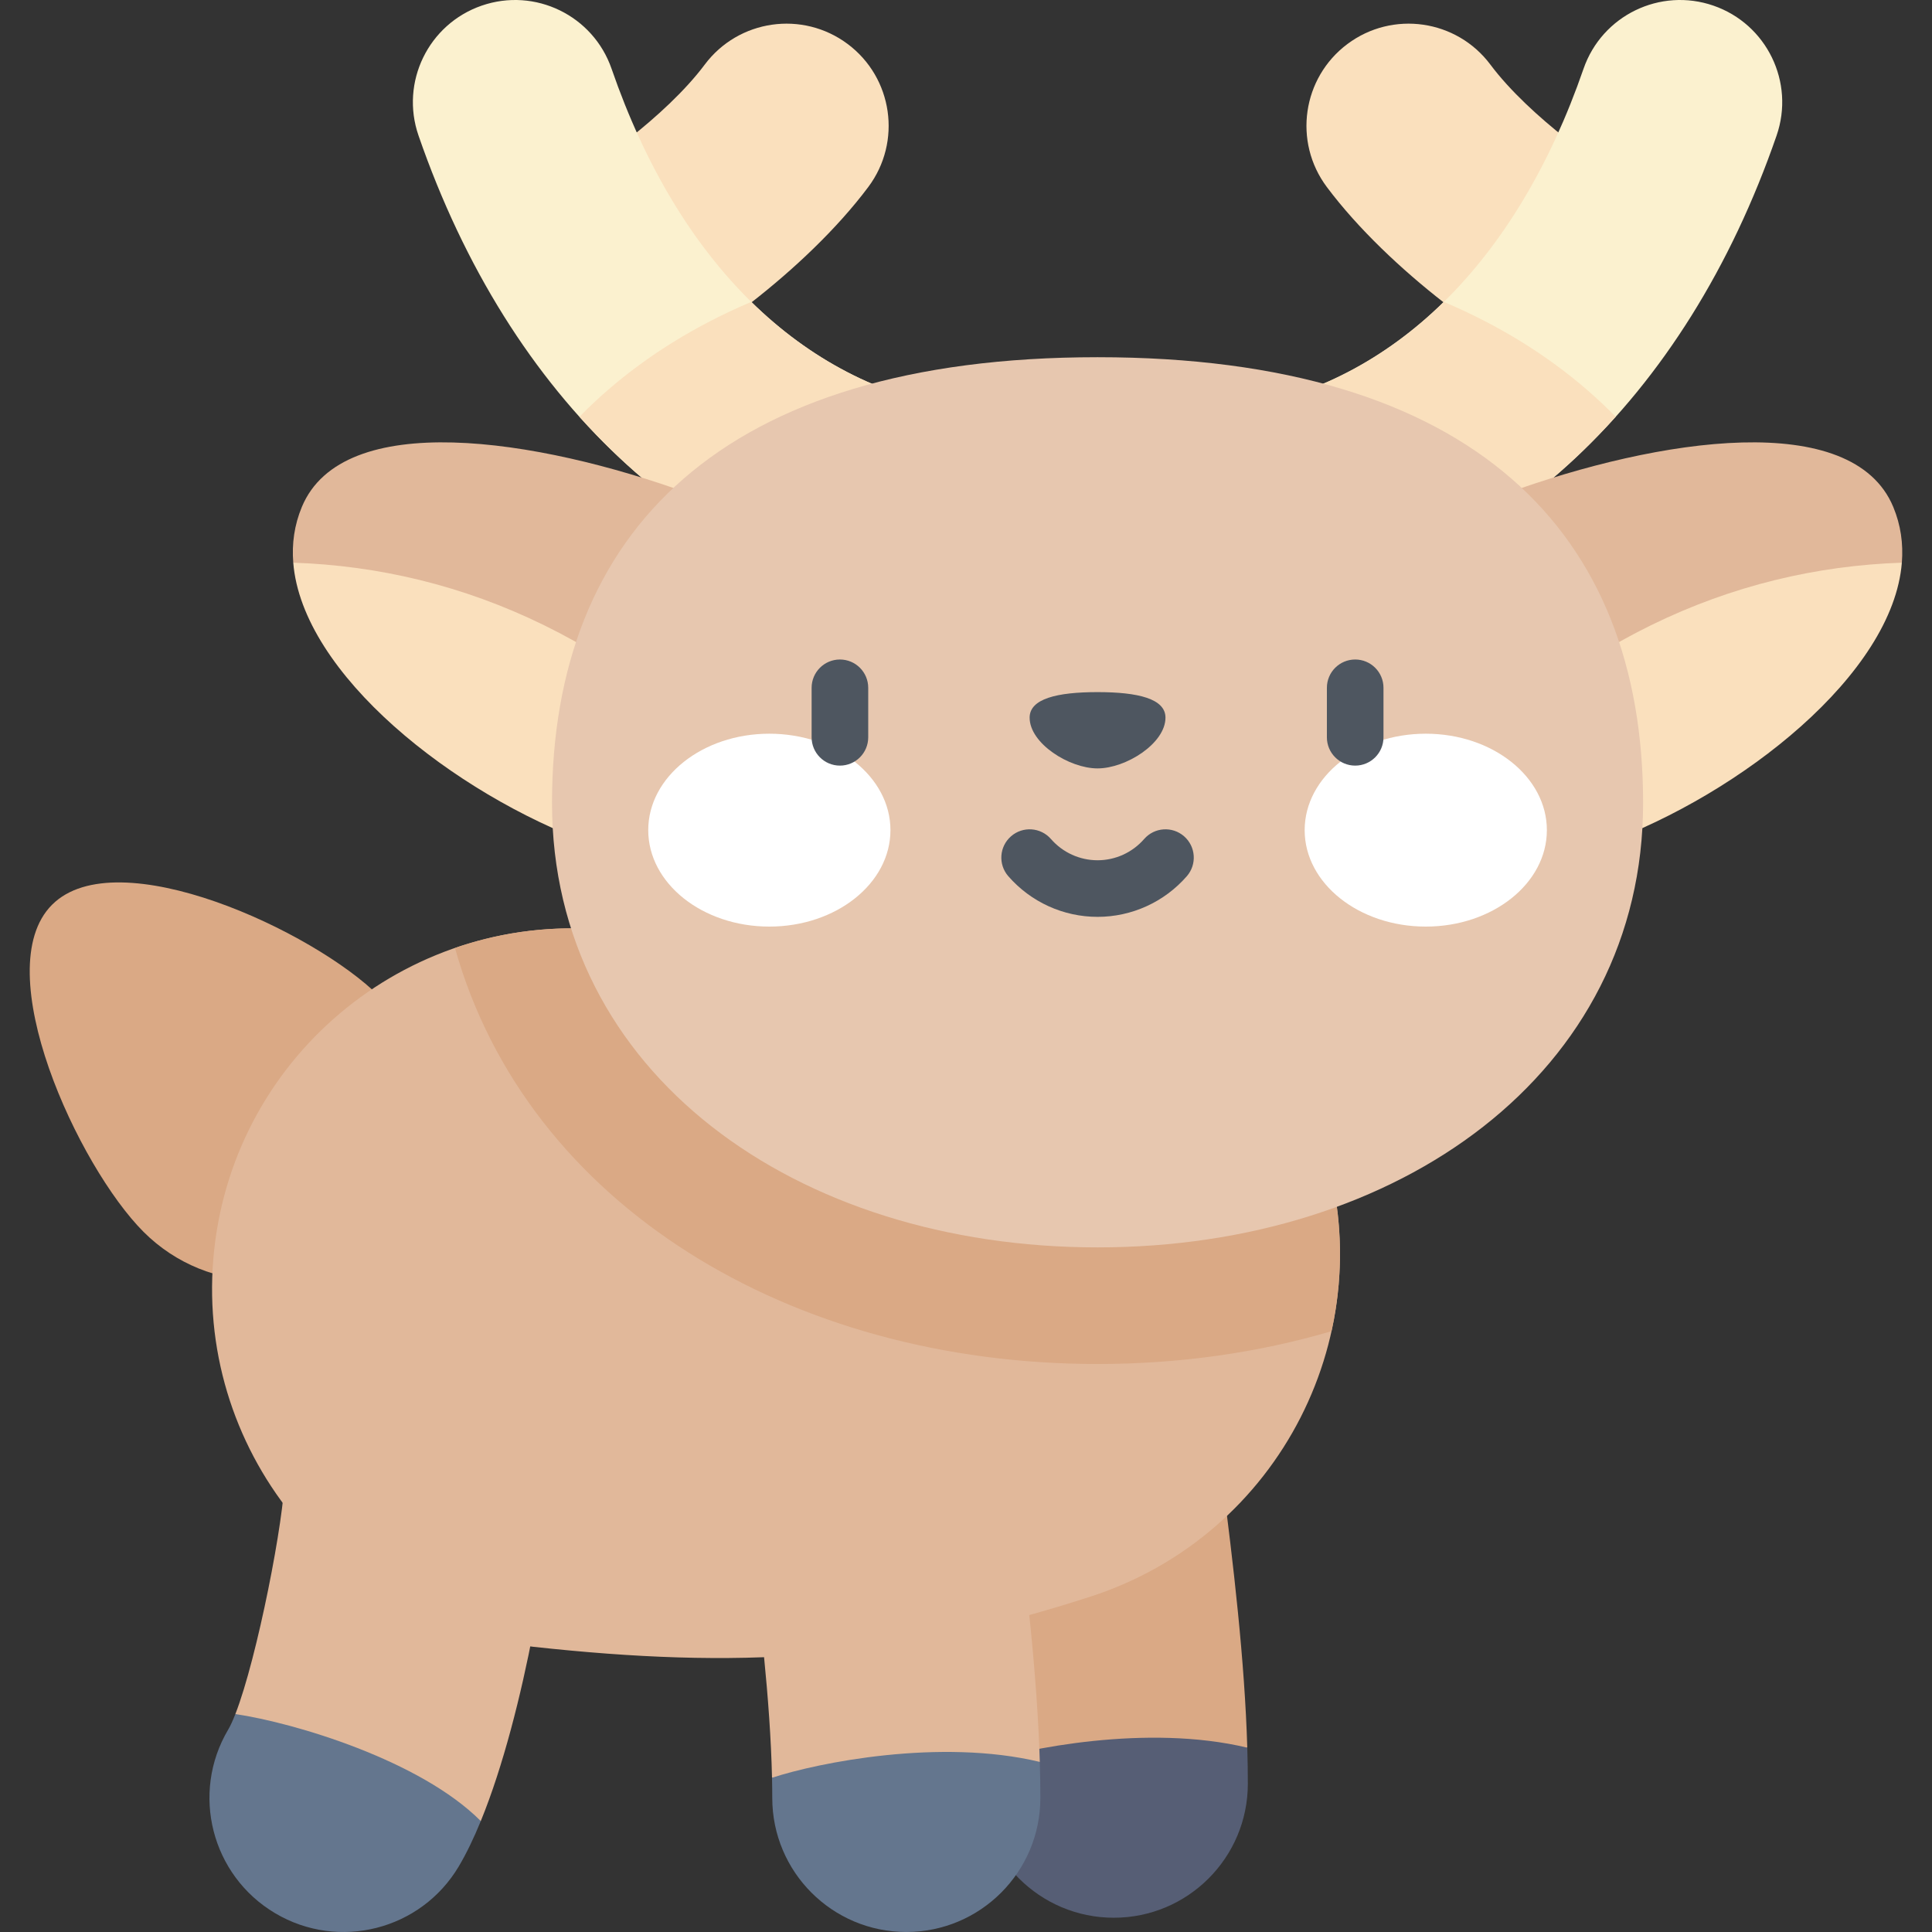<svg id="Capa_1" enable-background="new 0 0 512 512" height="512" viewBox="0 0 512 512" width="512" xmlns="http://www.w3.org/2000/svg"><rect x="0" y="0" width="512" height="512" fill="#333333" stroke="none"/><g><g><path d="m100.483 264.013c17.243 17.243 17.243 45.199 0 62.443-17.243 17.243-45.2 17.243-62.443 0s-41.488-69.445-24.245-86.688c17.244-17.244 69.445 7.002 86.688 24.245z" fill="#daa985"/><path d="m259.574 467.356c16.442 5.037 44.503 3.259 70.969-4.203-.683-22.968-3.647-48.425-6.818-72.794-2.533-19.456-20.357-33.181-39.813-30.643-19.457 2.532-33.176 20.357-30.644 39.813 3.039 23.346 5.862 47.552 6.306 67.827z" fill="#daa985"/><path d="m330.691 472.696c0-3.125-.052-6.31-.148-9.544-26.377-6.337-58.854.195-70.969 4.203.039 1.809.067 3.598.067 5.34 0 19.62 15.905 35.525 35.525 35.525s35.525-15.904 35.525-35.524z" fill="#565e75"/><path d="m141.371 436.424c-52.423-5.695-90.302-52.809-84.606-105.231 5.694-52.422 52.787-90.301 105.231-84.606 29.904 3.248 43.202 2.964 68.142-5.127 50.158-16.274 104.01 11.191 120.285 61.347s-11.191 104.009-61.347 120.284c-53.133 17.241-93.932 19.176-147.705 13.333z" fill="#e1b89a"/><path d="m224.646 11.664c-11.969-8.954-28.935-6.512-37.889 5.461-10.467 13.992-30.867 28.066-36.227 30.538-13.784 5.434-20.656 20.969-15.354 34.843 5.338 13.966 20.986 20.959 34.948 15.623 13.826-5.284 43.335-26.32 59.984-48.576 8.953-11.971 6.509-28.935-5.462-37.889z" fill="#fae0bd"/><path d="m244.967 161.736c-61.03-10.048-109.892-55.906-134.058-125.815-4.884-14.13 2.611-29.543 16.74-34.427 14.134-4.887 29.542 2.611 34.427 16.74 17.723 51.276 50.284 83.268 91.686 90.084 14.751 2.428 24.74 16.355 22.312 31.106-2.437 14.8-16.406 24.734-31.107 22.312z" fill="#fbf1cf"/><path d="m153.564 110.442c24.758 27.595 56.03 45.47 91.404 51.294 14.701 2.422 28.67-7.511 31.107-22.312 2.428-14.751-7.561-28.678-22.312-31.106-20.676-3.404-39.147-13.088-54.666-28.317-14.451 6.13-27.215 13.975-38.215 23.538-2.545 2.213-4.98 4.519-7.318 6.903z" fill="#fae0bd"/><path d="m357.081 11.664c11.969-8.954 28.935-6.512 37.889 5.461 10.467 13.992 30.867 28.066 36.227 30.538 13.784 5.434 20.656 20.969 15.354 34.843-5.338 13.966-20.987 20.959-34.948 15.623-13.826-5.284-43.335-26.32-59.984-48.576-8.953-11.971-6.509-28.935 5.462-37.889z" fill="#fae0bd"/><path d="m336.759 161.736c61.03-10.048 109.892-55.906 134.058-125.815 4.884-14.13-2.611-29.543-16.74-34.427-14.134-4.887-29.542 2.611-34.427 16.74-17.723 51.276-50.284 83.268-91.686 90.084-14.751 2.428-24.74 16.355-22.312 31.106 2.438 14.8 16.407 24.734 31.107 22.312z" fill="#fbf1cf"/><path d="m428.163 110.442c-2.339-2.384-4.773-4.69-7.318-6.902-11-9.563-23.764-17.409-38.216-23.538-15.519 15.228-33.99 24.913-54.666 28.317-14.751 2.428-24.74 16.355-22.312 31.106 2.438 14.801 16.407 24.734 31.107 22.312 35.375-5.826 66.647-23.701 91.405-51.295z" fill="#fae0bd"/><path d="m205.518 213.962c5.561-5.064 10.019-11.504 12.771-19.062 9.076-24.936-.465-51.3-35.419-64.023-41.035-14.936-92.06-22.513-102.874 3.46-1.996 4.793-2.682 9.754-2.28 14.779 41.401 26.878 67.041 45.324 127.802 64.846z" fill="#e1b89a"/><path d="m77.716 149.115c2.358 29.491 42.474 61.211 78.989 74.501 17.377 6.325 36.027 1.989 48.813-9.654-38.393-43.813-82.575-63.302-127.802-64.847z" fill="#fae0bd"/><path d="m376.209 213.962c-5.561-5.064-10.019-11.504-12.771-19.062-9.076-24.936.465-51.3 35.419-64.023 41.035-14.936 92.06-22.513 102.874 3.46 1.996 4.793 2.682 9.754 2.28 14.779-41.401 26.878-67.041 45.324-127.802 64.846z" fill="#e1b89a"/><path d="m504.011 149.115c-2.358 29.491-42.474 61.211-78.989 74.501-17.377 6.325-36.027 1.989-48.813-9.654 38.393-43.813 82.575-63.302 127.802-64.847z" fill="#fae0bd"/><path d="m230.137 241.46c-24.939 8.092-38.238 8.376-68.142 5.127-14.469-1.571-28.528.18-41.425 4.633 19.116 68.047 88.846 110.256 170.293 110.256 21.668 0 42.603-2.986 62.001-8.697 3.543-16.044 2.995-33.214-2.443-49.972-16.273-50.156-70.126-77.621-120.284-61.347z" fill="#daa985"/><path d="m435.44 212.806c0 71.658-64.729 117.764-144.576 117.764s-144.576-46.107-144.576-117.764 44.796-118.142 144.575-118.142 144.577 46.484 144.577 118.142z" fill="#e7c7af"/><g fill="#e1b89a"><path d="m204.59 471.129c16.442 5.037 44.503 3.259 70.969-4.203-.683-22.968-3.647-48.425-6.818-72.794-2.533-19.456-20.357-33.181-39.813-30.643-19.457 2.532-33.176 20.357-30.644 39.813 3.04 23.346 5.863 47.553 6.306 67.827z"/><path d="m127.413 482.6c11.834-28.931 19.079-75.662 19.079-91.461 0-19.62-15.905-35.525-35.525-35.525s-35.525 15.905-35.525 35.525c0 10.883-7.277 48.29-13.068 63.107 19.012 16.703 43.687 24.693 65.039 28.354z"/></g></g><path d="m275.707 476.47c0-3.125-.052-6.31-.148-9.544-26.377-6.337-58.853.195-70.969 4.203.04 1.809.067 3.598.067 5.34 0 19.62 15.905 35.525 35.525 35.525s35.525-15.905 35.525-35.524z" fill="#64768e"/><g><g fill="#fff"><ellipse cx="203.884" cy="219.997" rx="32.094" ry="25.558"/><ellipse cx="377.843" cy="219.997" rx="32.094" ry="25.558"/></g><g fill="#4e5660"><path d="m222.588 202.895c-4.143 0-7.5-3.358-7.5-7.5v-13.12c0-4.142 3.357-7.5 7.5-7.5s7.5 3.358 7.5 7.5v13.12c0 4.142-3.358 7.5-7.5 7.5z"/><path d="m359.139 202.895c-4.143 0-7.5-3.358-7.5-7.5v-13.12c0-4.142 3.357-7.5 7.5-7.5s7.5 3.358 7.5 7.5v13.12c0 4.142-3.358 7.5-7.5 7.5z"/><path d="m290.863 242.977c-9.067 0-17.69-3.927-23.654-10.774-2.722-3.123-2.396-7.86.727-10.581 3.122-2.721 7.86-2.395 10.581.728 3.116 3.576 7.616 5.628 12.346 5.628s9.229-2.051 12.347-5.628c2.72-3.124 7.458-3.448 10.582-.727 3.122 2.722 3.448 7.459.727 10.582-5.967 6.845-14.589 10.772-23.656 10.772z"/><path d="m290.863 203.636c7.515 0 18-6.611 18-13.455 0-5.001-7.235-6.764-18-6.764s-18 1.762-18 6.764c0 6.844 10.486 13.455 18 13.455z"/></g></g><path d="m62.375 454.246c-.654 1.673-1.29 3.073-1.893 4.098-10.01 16.874-4.445 38.669 12.43 48.678 16.872 10.011 38.669 4.445 48.678-12.428 2.045-3.448 3.989-7.509 5.824-11.994-15.988-16.072-49.348-26.041-65.039-28.354z" fill="#64768e"/></g></svg>